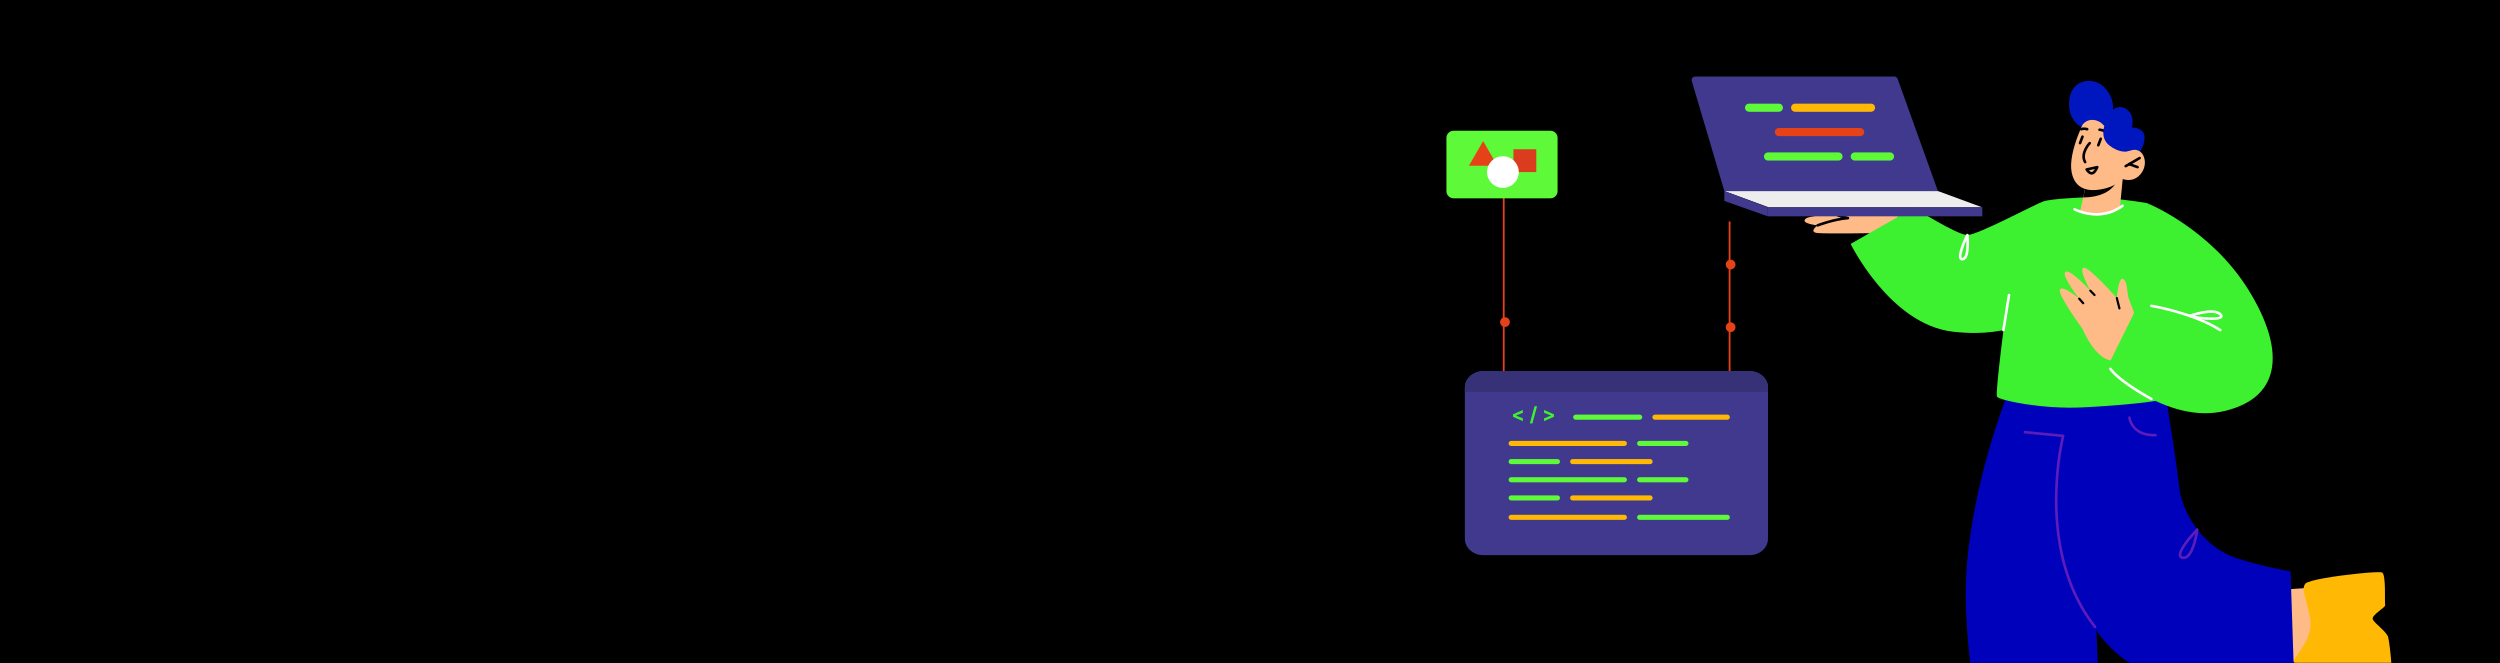 <svg width="980" height="260" viewBox="0 0 980 260" fill="none" xmlns="http://www.w3.org/2000/svg">
<path d="M980 0H0V260H980V0Z" fill="black"/>
<mask id="mask0_1455_34659" style="mask-type:alpha" maskUnits="userSpaceOnUse" x="480" y="0" width="500" height="260">
<path d="M980 0H480V260H980V0Z" fill="black"/>
</mask>
<g mask="url(#mask0_1455_34659)">
<path d="M589.465 153.254C589.367 153.254 589.278 153.214 589.209 153.143C589.14 153.072 589.101 152.982 589.101 152.881V70.739C589.101 70.538 589.258 70.376 589.455 70.376C589.652 70.376 589.81 70.538 589.81 70.739V152.518L677.644 152.457V87.064C677.644 86.862 677.802 86.701 677.999 86.701C678.196 86.701 678.353 86.862 678.353 87.064V152.82C678.353 153.022 678.196 153.183 677.999 153.193L589.446 153.254H589.465Z" fill="#E64218"/>
<path d="M680.311 103.696C680.311 104.747 679.455 105.602 678.402 105.602C677.348 105.602 676.492 104.747 676.492 103.696C676.492 102.645 677.348 101.79 678.402 101.79C679.455 101.79 680.311 102.645 680.311 103.696Z" fill="#E64218"/>
<path d="M678.402 130.167C679.456 130.167 680.311 129.314 680.311 128.261C680.311 127.208 679.456 126.355 678.402 126.355C677.347 126.355 676.492 127.208 676.492 128.261C676.492 129.314 677.347 130.167 678.402 130.167Z" fill="#E64218"/>
<path d="M591.857 126.266C591.857 127.318 591.001 128.172 589.948 128.172C588.894 128.172 588.038 127.318 588.038 126.266C588.038 125.215 588.894 124.36 589.948 124.36C591.001 124.36 591.857 125.215 591.857 126.266Z" fill="#E64218"/>
<path d="M574.225 151.922V211.189C574.225 214.746 577.473 217.625 581.459 217.625H685.799C689.805 217.625 693.053 214.746 693.053 211.189V151.922C693.053 148.366 689.805 145.487 685.799 145.487H581.459C577.473 145.487 574.225 148.366 574.225 151.922Z" fill="#40398D"/>
<path d="M617.672 162.533H642.76C643.312 162.533 643.76 162.981 643.76 163.533C643.76 164.085 643.312 164.532 642.76 164.532H617.672C617.12 164.532 616.673 164.085 616.673 163.533C616.673 162.981 617.12 162.533 617.672 162.533Z" fill="#5EF939"/>
<path d="M592.364 172.824H636.763C637.315 172.824 637.763 173.271 637.763 173.823C637.763 174.375 637.315 174.822 636.763 174.822H592.364C591.812 174.822 591.364 174.375 591.364 173.823C591.364 173.271 591.812 172.824 592.364 172.824Z" fill="#FFB904"/>
<path d="M642.73 172.824H660.883C661.435 172.824 661.883 173.271 661.883 173.823C661.883 174.375 661.435 174.822 660.883 174.822H642.73C642.178 174.822 641.731 174.375 641.731 173.823C641.731 173.271 642.178 172.824 642.73 172.824Z" fill="#5EF939"/>
<path d="M592.364 201.79H636.763C637.315 201.79 637.763 202.237 637.763 202.789C637.763 203.341 637.315 203.788 636.763 203.788H592.364C591.812 203.788 591.364 203.341 591.364 202.789C591.364 202.237 591.812 201.79 592.364 201.79Z" fill="#FFB904"/>
<path d="M642.731 201.79H677.109C677.661 201.79 678.108 202.237 678.108 202.789C678.108 203.341 677.661 203.788 677.109 203.788H642.731C642.179 203.788 641.731 203.341 641.731 202.789C641.731 202.237 642.179 201.79 642.731 201.79Z" fill="#5EF939"/>
<path d="M592.364 187.064H636.763C637.315 187.064 637.763 187.511 637.763 188.063C637.763 188.615 637.315 189.062 636.763 189.062H592.364C591.812 189.062 591.364 188.615 591.364 188.063C591.364 187.511 591.812 187.064 592.364 187.064Z" fill="#5EF939"/>
<path d="M642.73 187.064H660.883C661.435 187.064 661.883 187.511 661.883 188.063C661.883 188.615 661.435 189.062 660.883 189.062H642.73C642.178 189.062 641.731 188.615 641.731 188.063C641.731 187.511 642.178 187.064 642.73 187.064Z" fill="#5EF939"/>
<path d="M646.84 181.943L616.484 181.943C615.932 181.943 615.484 181.495 615.484 180.943C615.484 180.391 615.932 179.944 616.484 179.944L646.84 179.944C647.392 179.944 647.84 180.391 647.84 180.943C647.84 181.495 647.392 181.943 646.84 181.943Z" fill="#FFB904"/>
<path d="M610.517 181.943L592.364 181.943C591.812 181.943 591.364 181.495 591.364 180.943C591.364 180.391 591.812 179.944 592.364 179.944L610.517 179.944C611.069 179.944 611.516 180.391 611.516 180.943C611.516 181.495 611.069 181.943 610.517 181.943Z" fill="#5EF939"/>
<path d="M646.84 196.183L616.484 196.183C615.932 196.183 615.484 195.736 615.484 195.184C615.484 194.632 615.932 194.184 616.484 194.184L646.84 194.184C647.392 194.184 647.84 194.632 647.84 195.184C647.84 195.736 647.392 196.183 646.84 196.183Z" fill="#FFB904"/>
<path d="M610.517 196.183L592.364 196.183C591.812 196.183 591.364 195.736 591.364 195.184C591.364 194.632 591.812 194.184 592.364 194.184L610.517 194.184C611.069 194.184 611.516 194.632 611.516 195.184C611.516 195.736 611.069 196.183 610.517 196.183Z" fill="#5EF939"/>
<path d="M593.08 163.374V162.42L596.955 160.702V161.803L594.322 162.87V162.917L596.955 163.983V165.084L593.08 163.374ZM602.525 159.233L600.697 166.006H599.705L601.525 159.233H602.525ZM609.15 163.374L605.275 165.084V163.983L607.908 162.917V162.87L605.275 161.803V160.702L609.15 162.42V163.374Z" fill="#3DF130"/>
<path d="M648.727 162.533H677.109C677.661 162.533 678.108 162.981 678.108 163.533C678.108 164.085 677.661 164.532 677.109 164.532H648.727C648.175 164.532 647.728 164.085 647.728 163.533C647.728 162.981 648.175 162.533 648.727 162.533Z" fill="#FFB904"/>
<path d="M574.225 151.922V153.632H693.062V151.922C693.062 148.366 689.815 145.487 685.809 145.487H581.469C577.483 145.487 574.235 148.366 574.235 151.922H574.225Z" fill="#373178"/>
<path d="M607.758 51.251H569.816C568.261 51.251 567.001 52.508 567.001 54.061V74.93C567.001 76.482 568.261 77.74 569.816 77.74H607.758C609.313 77.74 610.573 76.482 610.573 74.93V54.061C610.573 52.508 609.313 51.251 607.758 51.251Z" fill="#5EF939"/>
<path d="M593.27 58.514H602.227V67.455H593.27V58.514Z" fill="#DC3C1E"/>
<path d="M581.39 55.31L578.605 60.135L575.819 64.959H581.39H586.971L584.185 60.135L581.39 55.31Z" fill="#E64218"/>
<path d="M589.136 73.664C585.701 73.664 582.916 70.883 582.916 67.454C582.916 64.024 585.701 61.244 589.136 61.244C592.571 61.244 595.356 64.024 595.356 67.454C595.356 70.883 592.571 73.664 589.136 73.664Z" fill="white"/>
<path d="M888.494 260.958L913.279 257.248L909.324 230.125L887.485 231.623L888.494 260.958Z" fill="#FFBB87"/>
<path d="M736.805 91.352C736.805 91.352 716.229 91.708 712.502 91.352C708.78 90.999 712.502 88.339 712.502 88.339C712.502 88.339 705.409 87.628 707.892 85.677C710.375 83.726 733.832 83.297 739.111 84.043C744.385 84.791 752.057 85.856 752.057 85.856L736.805 91.352Z" fill="#FFBB87"/>
<path d="M816.617 77.387C816.617 77.387 804.206 77.874 801.014 78.937C797.819 80.001 775.293 92.135 771.215 92.135C767.135 92.135 750.283 81.42 750.283 81.42L725.453 95.609C725.453 95.609 740.883 127.184 765.537 130.021C790.193 132.859 799.77 122.748 799.77 122.748L816.617 77.387Z" fill="#3DF130"/>
<path d="M786.532 155.542C786.532 155.542 770.248 196.694 770.581 233.856C770.914 271.018 782.168 311.234 782.168 311.234L831.583 312.167C831.583 312.167 823.285 272.707 822.574 263.624C821.862 254.54 820.012 197.008 820.012 197.008L819.474 157.92L786.532 155.542Z" fill="#0002BB"/>
<path d="M847.055 143.361C847.055 143.361 852.2 173.534 854.257 191.014C855.64 202.778 865.271 215.054 876.333 218.671C887.4 222.293 897.9 223.985 897.9 223.985L899.318 266.927C899.318 266.927 861.951 276.944 835.696 260.512C809.44 244.08 811.145 209.837 811.145 209.837L809.192 154.617L847.055 143.361Z" fill="#0002BB"/>
<path d="M824.543 77.473C806.125 75.689 790.824 88.614 788.326 106.947L786.838 117.858C786.838 117.858 782.008 154.087 782.807 155.489C783.609 156.89 800.326 160.494 816.493 159.692C832.658 158.89 845.577 157.363 846.376 156.761C846.611 156.586 854.087 149.754 853.998 140.485C853.784 117.996 842.066 80.238 842.066 79.812C842.066 79.525 834.419 78.433 824.543 77.473Z" fill="#3DF130"/>
<path d="M821.26 246.279C821.374 246.279 821.487 246.242 821.581 246.168C821.803 245.993 821.842 245.67 821.665 245.446C798.002 215.483 809.137 171.427 809.254 170.987C809.291 170.841 809.262 170.687 809.178 170.564C809.092 170.438 808.954 170.36 808.806 170.346L793.807 168.896C793.499 168.878 793.272 169.077 793.246 169.361C793.219 169.643 793.425 169.893 793.706 169.92L808.117 171.312C806.872 176.675 798.372 217.606 820.858 246.084C820.96 246.211 821.11 246.279 821.26 246.279Z" fill="#5E1DBB"/>
<path d="M844.446 171.104C844.623 171.104 844.802 171.1 844.983 171.096C845.268 171.088 845.49 170.851 845.484 170.565C845.476 170.284 845.236 170.045 844.956 170.068C844.781 170.072 844.609 170.076 844.442 170.076C836.056 170.076 835.268 163.912 835.237 163.644C835.209 163.361 834.985 163.151 834.672 163.188C834.391 163.219 834.187 163.472 834.216 163.753C834.224 163.829 835.108 171.104 844.446 171.104Z" fill="#5E1DBB"/>
<path d="M860.547 209.173C860.002 212.036 858.814 216.496 857.001 217.8C856.572 218.11 856.138 218.219 855.684 218.128C855.205 218.036 855.137 217.82 855.108 217.73C854.656 216.299 857.85 212.145 860.547 209.173ZM855.994 219.187C856.551 219.187 857.092 219.002 857.602 218.634C860.646 216.445 861.789 208.013 861.838 207.653C861.865 207.436 861.752 207.222 861.55 207.125C861.353 207.031 861.114 207.072 860.958 207.23C859.669 208.56 853.279 215.335 854.128 218.038C854.255 218.443 854.594 218.963 855.486 219.138C855.657 219.171 855.826 219.187 855.994 219.187Z" fill="#5E1DBB"/>
<path d="M822.366 51.347C822.366 51.347 811.714 51.857 811.11 41.643C810.469 30.767 820.531 29.725 824.804 34.122C829.075 38.518 828.286 42.991 828.286 42.991C828.286 42.991 831.264 40.305 834.512 43.602C836.897 46.023 835.667 49.978 835.667 49.978C835.667 49.978 841.16 49.766 840.648 54.564C840.136 59.361 836.705 61.797 836.705 61.797L822.366 51.347Z" fill="#0017BF"/>
<path d="M832.103 70.155L830.997 81.473C830.997 81.473 828.637 84.527 821.963 84.418C816.99 84.336 815.369 83.052 815.369 83.052L816.616 77.386L817.841 71.863L830.053 70.404L832.103 70.155Z" fill="#FFBB87"/>
<path d="M830.054 70.404C829.994 70.708 829.842 71.062 829.618 71.463C826.533 76.869 819.49 77.411 816.617 77.387L817.842 71.864L830.054 70.404Z" fill="black"/>
<path d="M817.842 45.818C817.842 45.818 810.514 59.428 812.084 67.541C813.655 75.656 820.983 75 825.431 73.822C829.879 72.645 832.105 70.159 832.105 70.159C832.105 70.159 836.029 71.859 839.04 68.326C842.05 64.794 840.74 60.344 838.516 59.166C836.292 57.989 833.414 59.428 833.414 59.428L835.899 55.502C835.899 55.502 828.572 33.91 817.842 45.818Z" fill="#FFBB87"/>
<path d="M833.276 65.643C833.364 65.643 833.453 65.621 833.535 65.573L838.99 62.406C839.239 62.262 839.321 61.95 839.177 61.703C839.038 61.456 838.721 61.374 838.476 61.516L833.017 64.683C832.772 64.827 832.69 65.14 832.832 65.386C832.926 65.551 833.099 65.643 833.276 65.643Z" fill="black"/>
<path d="M837.932 66.034C838.142 66.034 838.339 65.904 838.415 65.695C838.512 65.43 838.374 65.136 838.109 65.037L834.835 63.845C834.565 63.746 834.271 63.886 834.175 64.153C834.078 64.418 834.216 64.712 834.481 64.811L837.756 66.003C837.813 66.024 837.873 66.034 837.932 66.034Z" fill="black"/>
<path d="M826.782 52.78C826.944 52.78 827.104 52.702 827.205 52.558C827.365 52.326 827.308 52.005 827.076 51.843C825.09 50.469 823.119 50.344 823.035 50.34C822.734 50.338 822.51 50.55 822.494 50.821C822.475 51.105 822.693 51.347 822.975 51.366C822.993 51.366 824.753 51.487 826.488 52.688C826.578 52.751 826.681 52.78 826.782 52.78Z" fill="black"/>
<path d="M815.856 51.172C815.92 51.172 815.986 51.162 816.049 51.135C816.993 50.751 817.975 51.133 817.984 51.137C818.251 51.242 818.547 51.113 818.652 50.852C818.758 50.588 818.631 50.29 818.37 50.184C818.312 50.161 816.997 49.641 815.661 50.184C815.398 50.29 815.272 50.59 815.379 50.854C815.459 51.053 815.653 51.172 815.856 51.172Z" fill="black"/>
<path d="M817.375 64.059C817.466 64.059 817.554 64.036 817.637 63.987C817.881 63.843 817.961 63.528 817.817 63.282C816.031 60.264 819.491 56.507 819.528 56.47C819.719 56.262 819.711 55.937 819.503 55.742C819.299 55.551 818.975 55.557 818.775 55.767C818.611 55.941 814.753 60.122 816.933 63.808C817.028 63.968 817.201 64.059 817.375 64.059Z" fill="black"/>
<path d="M815.375 56.617C815.583 56.617 815.776 56.49 815.856 56.284L816.816 53.758C816.919 53.493 816.785 53.197 816.52 53.096C816.255 52.993 815.959 53.129 815.858 53.394L814.896 55.919C814.793 56.184 814.927 56.482 815.192 56.583C815.254 56.605 815.315 56.617 815.375 56.617Z" fill="black"/>
<path d="M822.525 57.459C822.73 57.459 822.926 57.331 823.004 57.128L823.966 54.599C824.068 54.334 823.933 54.036 823.668 53.935C823.404 53.835 823.108 53.97 823.006 54.233L822.044 56.762C821.941 57.027 822.077 57.323 822.342 57.424C822.401 57.446 822.463 57.459 822.525 57.459Z" fill="black"/>
<path d="M816.336 48.901C816.336 48.901 817.788 46.745 820.612 47.002C823.438 47.259 824.893 49.409 824.893 49.409C824.893 49.409 823.187 54.042 826.78 56.945C830.373 59.845 833.414 59.428 833.414 59.428L836.293 58.708L838.735 54.84L831.529 45.37L821.64 38.846L815.855 43.15L816.336 48.901Z" fill="#0017BF"/>
<path d="M821.827 84.536C825.026 84.536 828.746 83.724 832.358 81.074C832.584 80.906 832.635 80.583 832.467 80.355C832.298 80.124 831.976 80.075 831.747 80.244C823.022 86.655 813.603 81.662 813.507 81.609C813.268 81.477 812.948 81.566 812.81 81.814C812.676 82.063 812.767 82.375 813.015 82.511C813.077 82.544 816.816 84.536 821.827 84.536Z" fill="white"/>
<path d="M933.776 224.418C935.428 225.22 934.68 236.244 934.999 237.175C935.319 238.108 929.132 241.222 930.205 242.949C931.266 244.679 934.4 246.669 935.946 249.212C937.387 251.586 939.856 292.051 939.309 299.952C939.26 300.602 938.647 301.087 937.944 301.015C936.197 300.838 932.791 300.386 929.354 299.291C926.261 298.306 923.12 296.801 921.134 294.505C915.938 288.555 913.175 275.541 909.677 270.982C906.176 266.408 898.139 261.582 899.403 258.63C900.68 255.679 907.002 249.868 905.533 242.17C904.077 234.472 901.931 231.014 903.701 228.796C904.815 227.401 915.86 225.715 924.244 224.858C929.159 224.346 933.163 224.124 933.776 224.418Z" fill="#FFB904"/>
<path d="M836.771 123.305C836.771 123.305 835.086 118.491 834.44 116.955C833.795 115.42 834.089 110.215 832.229 109.346C830.368 108.476 829.795 116.834 829.795 116.834C829.795 116.834 818.79 104.392 816.749 104.961C814.705 105.53 819.415 113.94 819.415 113.94C819.415 113.94 811.178 105.019 809.608 106.616C808.039 108.213 815.051 117.089 815.051 117.089C815.051 117.089 808.771 111.701 807.534 113.44C806.292 115.181 816.329 128.904 816.329 128.904C816.329 128.904 822.101 143.243 830.054 141.194C838.007 139.147 836.771 123.305 836.771 123.305Z" fill="#FFBB87"/>
<path d="M821.178 66.252C820.806 66.879 820.343 67.426 819.992 67.426C819.572 67.426 819.161 67.101 818.855 66.764L821.178 66.252ZM819.992 68.453C821.42 68.453 822.411 66.172 822.596 65.711C822.668 65.534 822.635 65.333 822.512 65.187C822.389 65.043 822.195 64.975 822.01 65.019L817.86 65.931C817.7 65.966 817.568 66.075 817.5 66.225C817.435 66.373 817.443 66.546 817.525 66.688C817.63 66.868 818.582 68.453 819.992 68.453Z" fill="black"/>
<path d="M712.502 88.852C712.564 88.852 712.626 88.84 712.685 88.819C712.749 88.793 719.242 86.359 724.422 86.013C724.673 85.995 724.874 85.802 724.901 85.551C724.924 85.302 724.768 85.07 724.525 85.004L720.622 83.925C720.344 83.843 720.069 84.011 719.991 84.285C719.917 84.556 720.077 84.84 720.35 84.916L721.732 85.298C717.115 86.057 712.55 87.771 712.319 87.857C712.054 87.956 711.923 88.254 712.023 88.519C712.099 88.725 712.297 88.852 712.502 88.852Z" fill="black"/>
<path d="M693.345 81.286H777.066L759.666 74.895H675.943L693.345 81.286Z" fill="#EDEDED"/>
<path d="M692.991 84.797H777.066V81.286H692.991V84.797Z" fill="#40398D"/>
<path d="M675.943 74.895V78.78L692.991 84.797V81.286L675.943 74.895Z" fill="#40398D"/>
<path d="M759.666 74.895L743.871 30.915C743.674 30.366 743.154 30 742.572 30H664.51C663.587 30 662.923 30.889 663.186 31.774L675.942 74.895H759.666Z" fill="#40398D"/>
<path d="M733.437 40.625H703.686C702.805 40.625 702.092 41.339 702.092 42.219C702.092 43.099 702.805 43.813 703.686 43.813H733.437C734.317 43.813 735.03 43.099 735.03 42.219C735.03 41.339 734.317 40.625 733.437 40.625Z" fill="#FFB904"/>
<path d="M740.875 59.751H727.062C726.181 59.751 725.468 60.465 725.468 61.345C725.468 62.225 726.181 62.938 727.062 62.938H740.875C741.755 62.938 742.468 62.225 742.468 61.345C742.468 60.465 741.755 59.751 740.875 59.751Z" fill="#5EF939"/>
<path d="M697.31 50.188H729.186C730.067 50.188 730.78 50.902 730.78 51.782C730.78 52.662 730.067 53.376 729.186 53.376H697.31C696.43 53.376 695.717 52.662 695.717 51.782C695.717 50.902 696.43 50.188 697.31 50.188Z" fill="#E64218"/>
<path d="M697.311 40.625H685.623C684.743 40.625 684.029 41.339 684.029 42.219C684.029 43.099 684.743 43.813 685.623 43.813H697.311C698.191 43.813 698.905 43.099 698.905 42.219C698.905 41.339 698.191 40.625 697.311 40.625Z" fill="#5EF939"/>
<path d="M720.686 59.751H693.061C692.18 59.751 691.467 60.465 691.467 61.345C691.467 62.225 692.18 62.938 693.061 62.938H720.686C721.567 62.938 722.28 62.225 722.28 61.345C722.28 60.465 721.567 59.751 720.686 59.751Z" fill="#5EF939"/>
<path d="M842.066 79.812C842.066 79.812 866.642 89.757 881.481 113.761C895.168 135.901 895.434 155.386 872.258 161.061C849.081 166.736 825.881 144.269 825.881 144.269L837.93 119.909L843.404 122.039L842.066 79.812Z" fill="#3DF130"/>
<path d="M830.812 121.33C830.845 121.33 830.882 121.326 830.917 121.316C831.149 121.258 831.289 121.022 831.231 120.789L830.214 116.73C830.156 116.499 829.914 116.354 829.69 116.413C829.457 116.473 829.315 116.707 829.375 116.939L830.393 121.001C830.44 121.198 830.617 121.33 830.812 121.33Z" fill="black"/>
<path d="M816.616 119.299C816.717 119.299 816.82 119.262 816.902 119.19C817.081 119.032 817.099 118.758 816.941 118.58L815.375 116.802C815.216 116.623 814.943 116.606 814.762 116.765C814.583 116.923 814.567 117.196 814.725 117.377L816.289 119.153C816.376 119.248 816.495 119.299 816.616 119.299Z" fill="black"/>
<path d="M821.056 116.089C821.165 116.089 821.272 116.047 821.354 115.967C821.529 115.801 821.533 115.527 821.368 115.355L819.726 113.643C819.557 113.47 819.284 113.464 819.113 113.628C818.941 113.795 818.937 114.07 819.101 114.243L820.741 115.955C820.828 116.043 820.941 116.089 821.056 116.089Z" fill="black"/>
<path d="M785.352 129.913C785.6 129.913 785.818 129.732 785.859 129.48L788.038 115.734C788.084 115.453 787.892 115.192 787.611 115.146C787.333 115.112 787.068 115.294 787.023 115.574L784.844 129.319C784.799 129.599 784.99 129.862 785.272 129.907C785.296 129.911 785.325 129.913 785.352 129.913Z" fill="white"/>
<path d="M870.359 129.913C870.529 129.913 870.696 129.829 870.792 129.673C870.944 129.434 870.872 129.116 870.634 128.966C859.709 122.069 843.581 119.41 843.421 119.385C843.117 119.334 842.876 119.531 842.831 119.81C842.786 120.09 842.977 120.353 843.256 120.398C843.417 120.425 859.341 123.052 870.083 129.833C870.169 129.887 870.264 129.913 870.359 129.913Z" fill="white"/>
<path d="M866.809 122.658C868.17 122.658 869.337 122.896 870.001 123.54C870.258 123.786 870.274 123.908 870.274 123.908C869.83 124.693 864.054 124.539 860.254 123.772C862.132 123.231 864.7 122.658 866.809 122.658ZM866.866 125.451C868.959 125.451 870.702 125.176 871.16 124.415C871.329 124.134 871.495 123.552 870.716 122.8C867.777 119.965 858.605 123.205 858.219 123.344C858.011 123.418 857.873 123.616 857.878 123.836C857.882 124.055 858.021 124.249 858.231 124.317C859.824 124.839 863.738 125.451 866.866 125.451Z" fill="white"/>
<path d="M770.826 94.193C770.896 96.503 770.77 99.636 769.841 100.748C769.658 100.965 769.469 101.074 769.247 101.093C769.062 101.101 769.027 101.052 769.009 101.021C768.532 100.322 769.496 97.231 770.826 94.193ZM769.194 102.121C769.239 102.121 769.282 102.121 769.329 102.117C769.831 102.076 770.269 101.837 770.63 101.405C772.386 99.303 771.798 92.817 771.726 92.084C771.701 91.858 771.531 91.67 771.307 91.629C771.072 91.59 770.855 91.703 770.752 91.909C770.108 93.216 766.955 99.833 768.156 101.599C768.388 101.94 768.752 102.121 769.194 102.121Z" fill="white"/>
<path d="M843.339 156.88C843.522 156.88 843.698 156.782 843.791 156.607C843.925 156.358 843.83 156.046 843.579 155.914C843.458 155.849 831.472 149.444 827.711 144.305C827.54 144.075 827.217 144.027 826.991 144.192C826.763 144.36 826.714 144.681 826.88 144.909C830.782 150.241 842.595 156.556 843.096 156.821C843.174 156.862 843.256 156.88 843.339 156.88Z" fill="white"/>
</g>
</svg>
